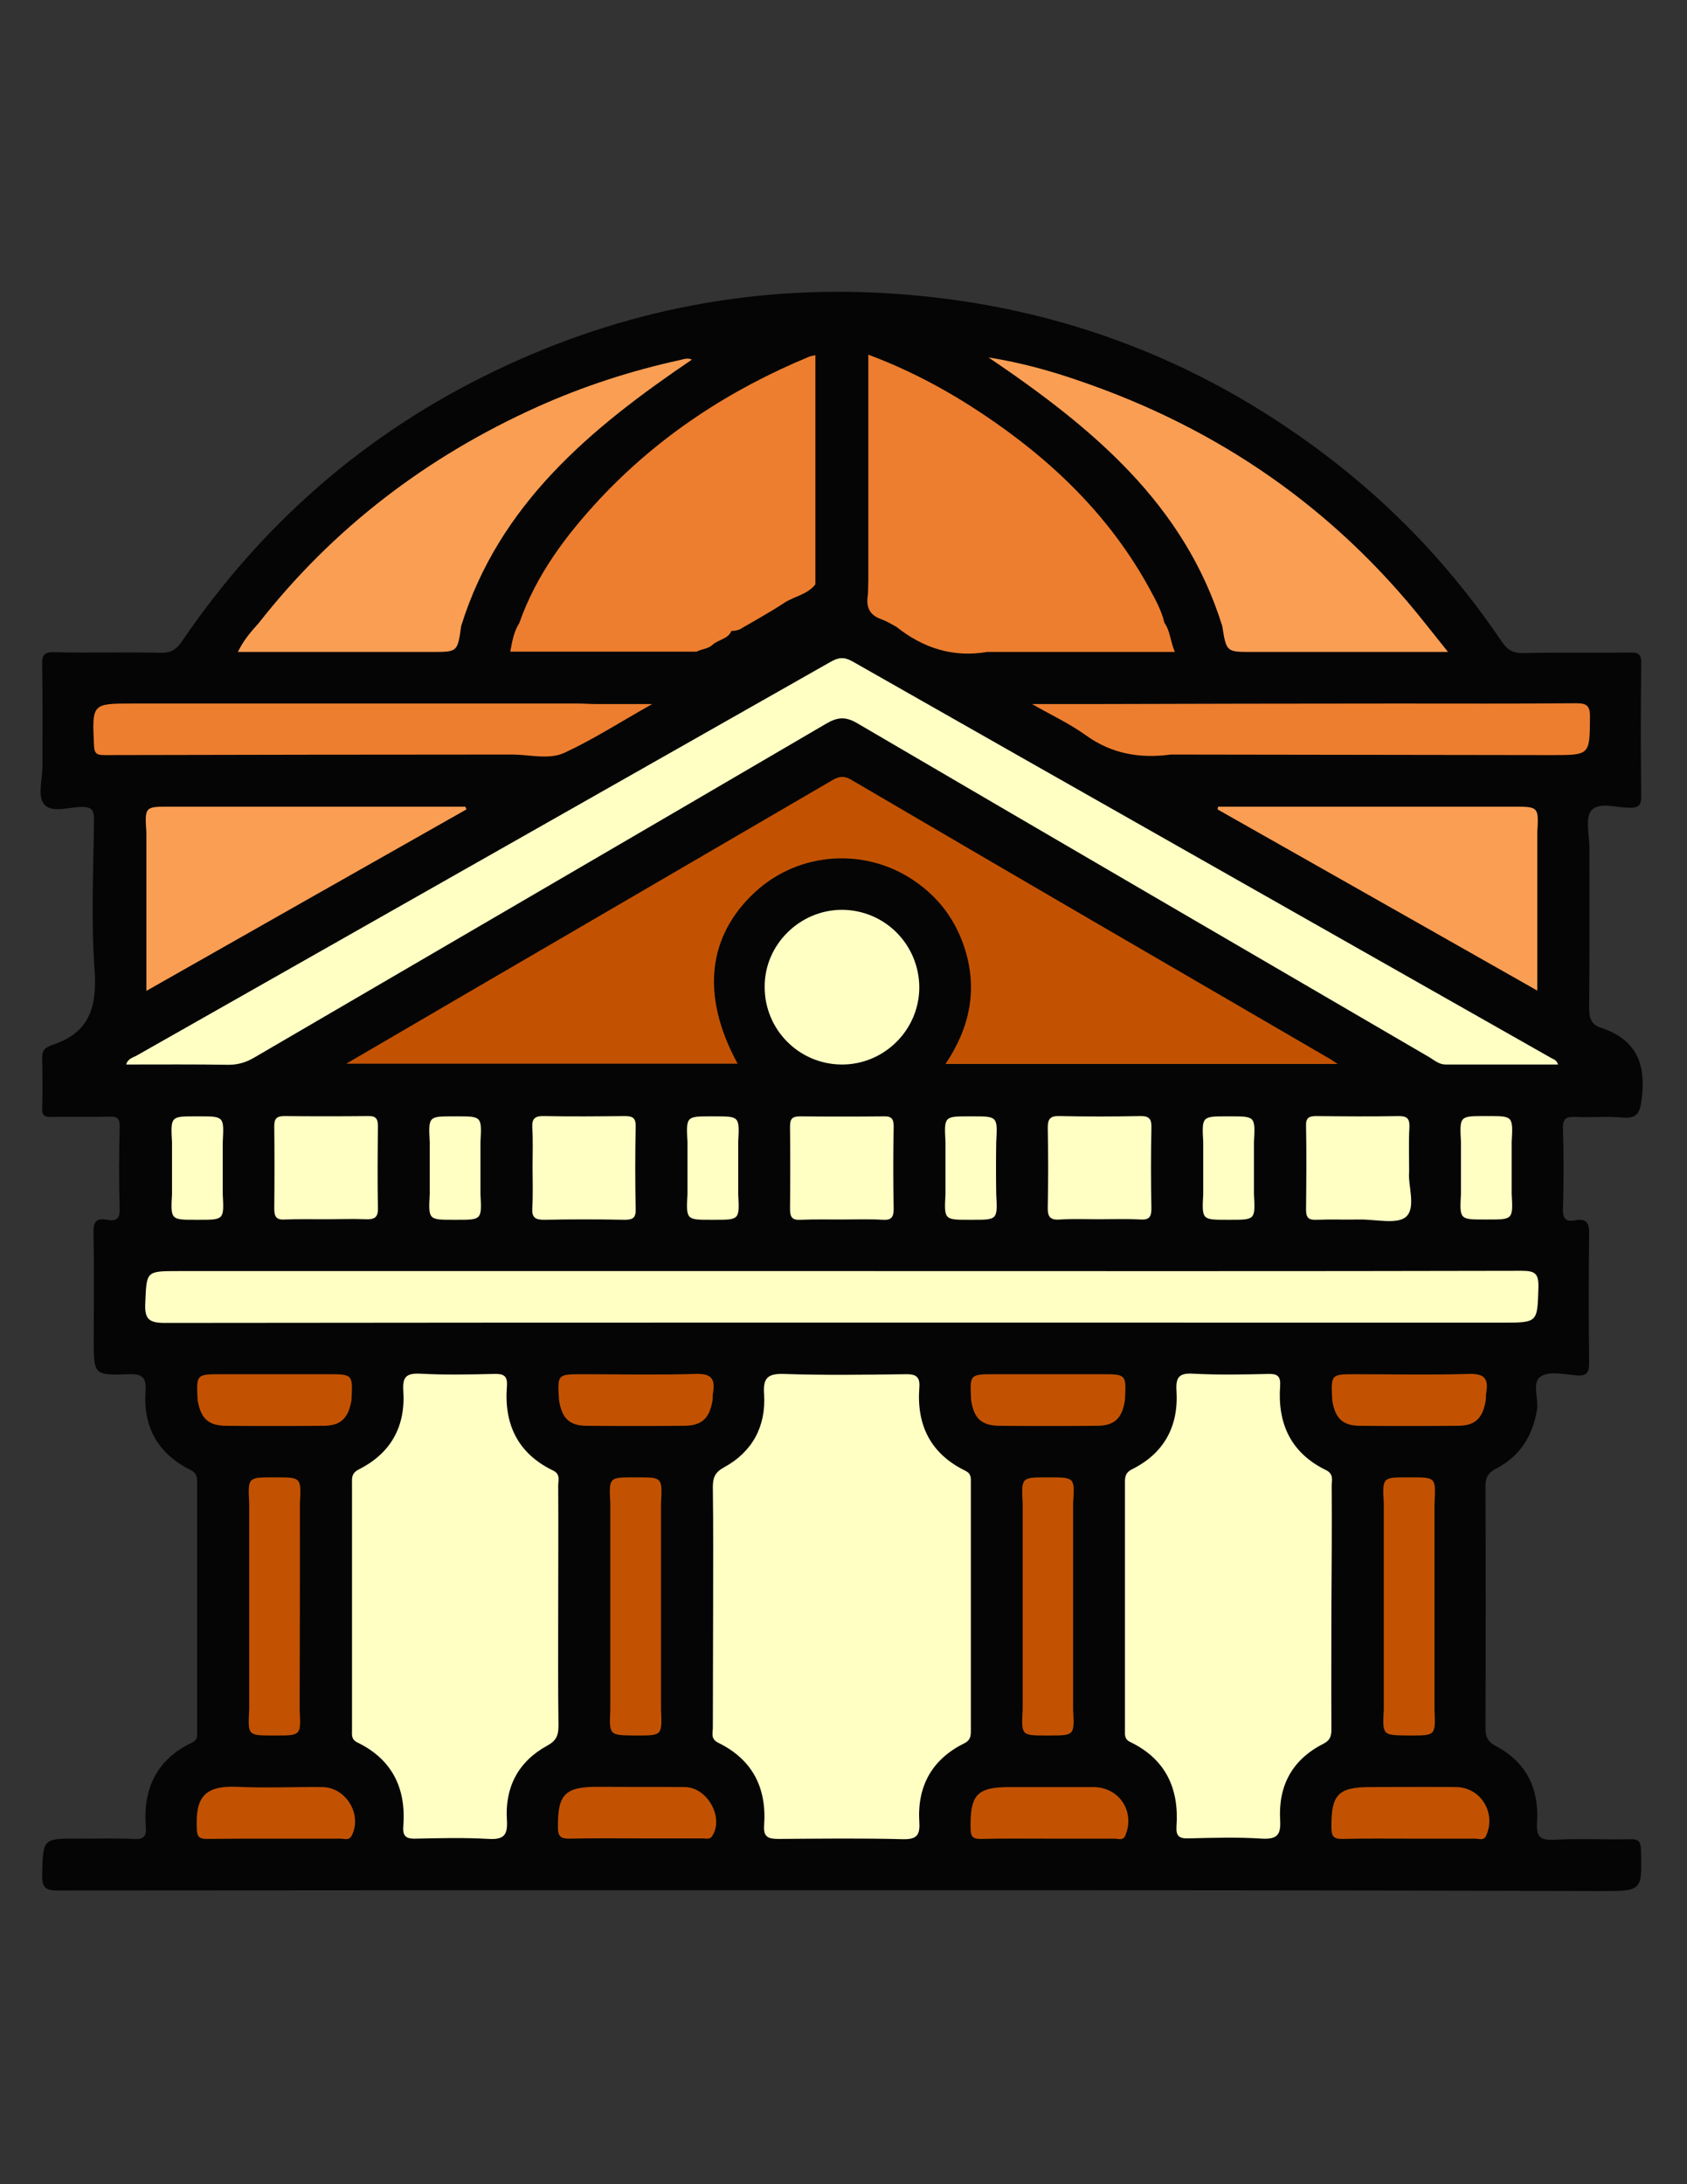 <?xml version="1.0" encoding="utf-8"?>
<!-- Generator: Adobe Illustrator 24.0.0, SVG Export Plug-In . SVG Version: 6.00 Build 0)  -->
<svg version="1.1" id="Layer_1" xmlns="http://www.w3.org/2000/svg" xmlns:xlink="http://www.w3.org/1999/xlink" x="0px" y="0px"
	 viewBox="0 0 612 792" style="enable-background:new 0 0 612 792;" xml:space="preserve">
<rect x="0" y="0" width="612" height="792" fill="#333333" stroke="none"/>
<path style="fill:#050505;" d="M305.2,685.4c-94.7,0-189.4,0-284.1,0.1c-4.3,0-5.9-0.8-5.8-5.6c0.3-13.2,0.1-13.3,13.2-13.2
	c6.6,0,13.3-0.2,19.9,0.1c3.5,0.2,4.8-0.6,4.5-4.4c-1.1-13.7,3.9-24.4,16.7-30.5c2.3-1.1,1.9-2.6,1.9-4.3c0-30,0-60,0-90
	c0-2,0-3.4-2.4-4.6c-11.7-5.8-17.2-15.5-16.3-28.4c0.3-5-0.9-6.5-6.2-6.3c-12.6,0.5-12.6,0.1-12.6-12.4c0-12.9,0.2-25.7-0.1-38.6
	c-0.1-4,0.8-5.8,5-5c3.5,0.7,4.7-0.6,4.5-4.3c-0.3-9.7-0.2-19.5,0-29.2c0.1-3-0.6-4.1-3.8-3.9c-7,0.2-14,0-21,0.1
	c-2.5,0.1-3.4-0.6-3.3-3.2c0.2-6,0.1-12.1,0-18.1c0-2,0.4-3.4,2.3-4.2c0.4-0.1,0.7-0.4,1-0.5c13.9-4.3,16.7-13.9,15.7-27.5
	c-1.3-18-0.4-36.2-0.2-54.3c0-3.5-0.8-4.6-4.4-4.6c-4.7,0-11.1,2.4-13.8-1.1c-2.3-2.9-0.5-9-0.5-13.7c0-12.3,0.1-24.6-0.1-36.8
	c-0.1-3.6,0.8-4.6,4.5-4.5c12.9,0.3,25.7-0.1,38.6,0.2c3.6,0.1,5.5-1.2,7.5-4c29.1-42.8,66.8-75.7,113.4-98.1
	c46.7-22.5,96-31.9,147.8-27.9c59.1,4.5,111.8,25.2,158.3,61.8c23.1,18.2,42.8,39.6,59.3,64c2.1,3.1,4.1,4.4,8,4.3
	c12.9-0.3,25.7,0,38.6-0.2c3.4-0.1,4.2,1,4.1,4.2c-0.2,16-0.2,32,0,47.9c0,3.4-1,4.2-4.2,4.2c-4.8,0-11.1-2.3-13.9,1
	c-2.3,2.8-0.7,8.9-0.7,13.6c0,19.3,0.1,38.6-0.1,57.9c0,3.5,0.6,6,4.1,7.2c12.6,4.1,16.6,12.6,15,25.6c-0.7,5.8-1.8,7.5-7.5,7
	c-5.4-0.5-10.9,0.1-16.4-0.2c-3.3-0.1-4.8,0.3-4.7,4.3c0.3,9.7,0.3,19.5,0,29.2c-0.1,3.5,1.2,4.6,4.3,4c4.6-0.9,5.3,1.3,5.2,5.4
	c-0.2,15.2-0.2,30.4,0,45.6c0.1,3.8-0.5,5.7-4.9,5.2c-4.2-0.4-9.5-1.6-12.6,0.4c-3.4,2.2-0.8,7.9-1.4,12
	c-1.5,9.4-6.1,16.8-14.6,21.3c-3,1.5-4.1,3.1-4.1,6.5c0.1,29.2,0.1,58.4,0,87.7c0,3.2,0.8,5,3.9,6.6c10.9,5.8,15.6,15.4,14.8,27.5
	c-0.3,5,0.8,6.7,6.2,6.4c9.1-0.5,18.3,0,27.5-0.2c3-0.1,3.9,0.7,4,3.8c0.4,15,0.5,15-14.4,15C489.1,685.4,397.2,685.4,305.2,685.4z"
	/>
<g>
	<path style="fill:#FA9E54;" d="M246.9,130.5c-17.9,3.9-35.2,9.5-51.9,17c-40,18-74,43.8-101.2,78.5c-2.8,3.1-5.5,6.2-7.5,10.4
		c23.9,0,47.2,0,70.5,0c9.2,0,9.2,0,10.5-9.4l0,0c13.8-44.3,47.1-71.8,83.7-96.6C249.5,129.7,248.2,130.2,246.9,130.5z"/>
	<path style="fill:#FA9E54;" d="M163.1,292.5c-33.8,0-67.7,0-101.5,0c-9.1,0-9.1,0-8.5,9.4c0,15.6,0,31.1,0,46.7l0,0c0,0,0,0,0,0
		c0,3.4,0,6.7,0,10.7c39.1-22.2,77.6-44,116.1-65.8c-0.1-0.3-0.2-0.6-0.4-1C166.9,292.5,165,292.5,163.1,292.5z"/>
	<path style="fill:#FA9E54;" d="M549.1,292.5c-34.1,0-68.2,0-102.3,0c-1.6,0-3.3,0-4.9,0c-0.1,0.3-0.1,0.7-0.2,1
		c38.6,21.8,77.1,43.7,116,65.7c0-4.1,0-7.4,0-10.7c0-15.6,0-31.1,0-46.7C558.2,292.6,558.2,292.5,549.1,292.5z"/>
	<path style="fill:#FA9E54;" d="M454,236.4c21.2,0,42.3,0,63.5,0c2.2,0,4.4,0,7.8,0c-3.3-4.1-5.8-7.3-8.3-10.4l0,0
		c-33-41.7-74.9-70.6-125.1-87.8c-10.4-3.6-20.9-6.6-33.3-8.6c37.7,25.5,71,53.1,84.8,97.4C444.9,236.4,444.9,236.4,454,236.4z"/>
</g>
<path style="fill:#ED7E2F;" d="M293.4,129.4c0.7-0.3,1.4-0.4,2.4-0.6c0,27.9,0,55.5,0,83.1c-2.9,3.7-7.6,4.3-11.3,6.7
	c-5.3,3.5-10.8,6.5-16.3,9.7c-1,0.3-1.9,0.5-2.9,0.5c-1.1,2.9-4.7,3.1-6.8,5c-1.6,1.5-3.9,1.5-5.8,2.5c-22.5,0-44.9,0-67.6,0
	c0.7-3.7,1.3-7.3,3.3-10.4c6.1-17.4,16.9-31.8,29.3-45.1C239.1,158,264.7,141.3,293.4,129.4z M209.5,255.1c-53.7,0-107.5,0-161.2,0
	c-15,0-14.9,0-14.2,15.2c0.1,2.9,1,3.5,3.7,3.5c49.5-0.1,98.9-0.2,148.4-0.2c6.2,0.1,13,1.9,18.5-0.6c10.6-4.9,20.5-11.3,31.9-17.7
	c-7.7,0-13.9,0-20,0C214.2,255.3,211.8,255.1,209.5,255.1z M571.9,255c-21.8,0.2-43.6,0.1-65.4,0.1c-37.4,0-74.8,0.1-112.1,0.2
	c-6.2,0-12.4,0-20,0c7.4,4.2,13.8,7.2,19.5,11.3c9.4,6.8,19.7,8.5,30.8,7c46.1,0.1,92.3,0.1,138.4,0.2c13.8,0,13.6,0,13.7-14
	C576.8,256,575.7,255,571.9,255z M422.4,225.8c-1-4.4-3.2-8.3-5.3-12.2c-14.5-26.6-35.7-46.9-60.6-63.5
	c-12.9-8.6-26.5-15.9-41.5-21.5c0,27.8,0,55,0,82.2c0,0,0,0,0,0c-0.1,1.7,0,3.5-0.2,5.2c-0.6,4.1,0.6,7,4.8,8.5
	c2,0.7,3.8,1.8,5.6,2.8c9.7,7.7,20.5,11.2,32.9,9.1c22.5,0,45,0,68.1,0C424.5,232.3,424.5,228.7,422.4,225.8z"/>
<path style="fill:#FFFFC4;" d="M258.7,582.5c0-14.4,0.1-28.8-0.1-43.2c0-3.4,0.7-5.4,4-7.2c10.3-5.6,15.3-14.8,14.6-26.5
	c-0.4-5.7,1-7.6,7.2-7.4c14.6,0.5,29.2,0.3,43.8,0.1c3.8-0.1,5.7,0.6,5.3,5c-1,13.6,4.2,23.9,16.7,30c2.2,1.1,2,2.6,2,4.3
	c0,30,0,60,0,90c0,2-0.2,3.5-2.5,4.6c-11.7,5.8-17,15.6-16.2,28.5c0.3,4.7-0.9,6.3-5.9,6.2c-15-0.4-30-0.2-45-0.1
	c-3.8,0-5.7-0.5-5.4-4.9c1-13.6-4.2-23.9-16.7-30c-2.8-1.4-1.9-3.6-1.9-5.5C258.6,611.7,258.7,597.1,258.7,582.5z M562.5,383.5
	c-84.4-47.9-168.9-95.7-253.3-143.7c-3-1.7-5.1-1.4-7.9,0.2c-83.9,47.6-167.9,95.2-251.8,142.8c-1.3,0.7-3.2,1.1-3.7,3.2
	c12.6,0,24.8-0.1,37.1,0.1c3.5,0,6.4-0.9,9.3-2.6c69.2-40.4,138.5-80.7,207.7-121.2c4-2.3,6.9-2.5,11-0.1
	c69.2,40.5,138.4,80.8,207.7,121.2c1.8,1.1,3.5,2.6,5.8,2.6c13.5,0,27.1,0,40.8,0C564.7,384.2,563.4,384.1,562.5,383.5z
	 M483.1,538.6c0-1.9,0.8-4.1-2-5.5c-12.8-6.2-17.7-16.9-16.7-30.6c0.2-3.3-0.8-4.4-4.2-4.3c-9.1,0.2-18.3,0.4-27.5-0.1
	c-5.1-0.3-6.2,1.5-5.9,6.2c0.8,12.9-4.5,22.7-16.2,28.5c-2.2,1.1-2.5,2.6-2.5,4.6c0,30,0,60,0,90c0,1.7-0.2,3.3,2,4.3
	c12.8,6.2,17.7,16.9,16.7,30.6c-0.2,3.3,0.8,4.4,4.2,4.3c9-0.2,17.9-0.5,26.9,0.1c5.7,0.3,6.8-1.7,6.5-6.8
	c-0.7-12.4,4.4-21.9,15.7-27.6c2.7-1.4,2.9-3.1,2.9-5.5c-0.1-14.8,0-29.6,0-44.4C483.1,567.8,483.2,553.2,483.1,538.6z M202.5,538.7
	c0-1.9,0.9-4.2-1.9-5.5c-12.8-6.2-17.8-16.8-16.7-30.6c0.3-3.9-1.4-4.5-4.7-4.4c-9,0.2-17.9,0.4-26.9-0.1c-5-0.2-6.3,1.3-6,6.1
	c0.9,12.9-4.4,22.7-16.1,28.6c-2.2,1.1-2.6,2.5-2.5,4.6c0,30,0,60,0,90c0,1.7-0.3,3.3,1.9,4.4c12.8,6.2,17.8,16.8,16.7,30.5
	c-0.3,3.9,1.4,4.5,4.7,4.4c8.8-0.2,17.5-0.4,26.3,0.1c5.5,0.3,6.9-1.4,6.6-6.7c-0.8-11.9,4-21.3,14.6-27.1c3.3-1.8,4.1-3.7,4.1-7.2
	c-0.2-14.4-0.1-28.8-0.1-43.2C202.5,567.9,202.6,553.3,202.5,538.7z M64.7,460.9c-11.8,0-11.5,0-12,11.6c-0.3,5.9,1.4,7.2,7.2,7.2
	c161.7-0.2,323.3-0.1,485-0.1c13.1,0,12.8,0,13.2-12.8c0.1-4.9-1.1-6-6-6c-82,0.2-164,0.1-246,0.1
	C225.6,460.9,145.2,460.9,64.7,460.9z M277.4,357.7c-0.1,15.6,12.4,28.2,27.9,28.3c15.5,0.1,28.2-12.6,28.2-28
	c-0.1-15.6-12.6-28.1-28.2-28.1C290.1,330,277.4,342.5,277.4,357.7z M226.6,404.7c-9.7,0.1-19.5,0.2-29.2,0
	c-3.2-0.1-4.5,0.8-4.3,4.2c0.3,4.7,0.1,9.3,0.1,14c0,5.1,0.2,10.1-0.1,15.2c-0.2,3.4,1.1,4.2,4.3,4.2c9.7-0.2,19.5-0.2,29.2,0
	c3,0,4.1-0.7,4-3.9c-0.2-9.9-0.2-19.8,0-29.8C230.7,405.4,229.6,404.7,226.6,404.7z M324.2,408.5c0-2.7-0.7-3.8-3.6-3.7
	c-10.1,0.1-20.2,0.1-30.4,0c-2.9,0-3.6,1-3.6,3.7c0.1,9.9,0.1,19.8,0,29.8c0,3,0.7,4.2,3.9,4c4.9-0.2,9.7-0.1,14.6-0.1
	c5.1,0,10.1-0.2,15.2,0.1c3.2,0.2,3.9-1.1,3.9-4C324,428.3,324,418.4,324.2,408.5z M413.5,404.7c-9.7,0.2-19.5,0.2-29.2,0
	c-3.4-0.1-4.2,1.1-4.2,4.3c0.2,9.5,0.2,19.1,0,28.6c-0.1,3.5,0.7,4.9,4.5,4.6c4.6-0.3,9.3-0.1,14-0.1c5.1,0,10.1-0.2,15.2,0.1
	c3.2,0.2,3.9-1.1,3.9-4c-0.2-9.7-0.2-19.5,0-29.2C417.8,405.8,417,404.6,413.5,404.7z M511.2,424.9c0-6.1-0.2-11.2,0.1-16.2
	c0.1-3.1-0.8-4-3.9-4c-9.9,0.2-19.8,0.1-29.8,0c-2.6,0-3.9,0.5-3.8,3.5c0.2,10.1,0.1,20.2,0,30.4c0,2.8,0.8,3.8,3.6,3.7
	c5.2-0.2,10.5,0,15.8-0.1c5.8-0.1,13.6,1.9,16.9-1C513.8,437.8,510.7,429.8,511.2,424.9z M137.1,408.4c0-2.7-0.7-3.8-3.6-3.7
	c-10.1,0.1-20.2,0.1-30.4,0c-2.9,0-3.6,1.1-3.6,3.7c0.1,9.9,0.1,19.8,0,29.8c0,3,0.7,4.2,3.9,4c4.9-0.2,9.7-0.1,14.6-0.1
	c4.9,0,9.7-0.2,14.6,0c3,0.1,4.6-0.4,4.5-4C136.9,428.3,137,418.4,137.1,408.4z M361.4,414.2c0.5-9.4,0.5-9.4-8.6-9.4
	c-0.4,0-0.8,0-1.2,0c-9.1,0-9.1,0-8.6,9.4c0,6.2,0,12.4,0,18.7c-0.5,9.4-0.5,9.4,8.6,9.4c0.4,0,0.8,0,1.2,0c9.1,0,9.1,0,8.6-9.4
	C361.3,426.6,361.3,420.4,361.4,414.2z M267.8,414.2c0.5-9.4,0.5-9.4-8.6-9.4c-0.4,0-0.8,0-1.2,0c-9.1,0-9.1,0-8.6,9.4
	c0,6.2,0,12.4,0,18.7c-0.5,9.4-0.5,9.4,8.6,9.4c0.4,0,0.8,0,1.2,0c9.1,0,9.1,0,8.6-9.4C267.8,426.6,267.8,420.4,267.8,414.2z
	 M174.3,414.2c0.5-9.4,0.5-9.4-8.6-9.4c-0.4,0-0.8,0-1.2,0c-9.1,0-9.1,0-8.6,9.4c0,6.2,0,12.4,0,18.7c-0.5,9.4-0.5,9.4,8.6,9.4
	c0.4,0,0.8,0,1.2,0c9.1,0,9.1,0,8.6-9.4C174.3,426.6,174.3,420.4,174.3,414.2z M80.8,414.2c0.5-9.4,0.5-9.4-8.6-9.4
	c-0.4,0-0.8,0-1.2,0c-9.1,0-9.1,0-8.6,9.4c0,6.2,0,12.4,0,18.7c-0.5,9.4-0.5,9.4,8.6,9.4c0.4,0,0.8,0,1.2,0c9.1,0,9.1,0,8.6-9.4
	C80.8,426.6,80.8,420.4,80.8,414.2z M454.9,414.2c0.5-9.4,0.5-9.4-8.6-9.4c-0.4,0-0.8,0-1.2,0c-9.1,0-9.1,0-8.6,9.4
	c0,6.2,0,12.4,0,18.7c-0.5,9.4-0.5,9.4,8.6,9.4c0.4,0,0.8,0,1.2,0c9.1,0,9.1,0,8.6-9.4C454.9,426.6,454.9,420.4,454.9,414.2z
	 M548.4,432.8c0-6.2,0-12.4,0-18.7c0.5-9.4,0.5-9.4-8.6-9.4c-0.4,0-0.8,0-1.2,0c-9.1,0-9.1,0-8.6,9.4c0,6.2,0,12.4,0,18.7
	c-0.5,9.4-0.5,9.4,8.6,9.4c0.4,0,0.8,0,1.2,0C548.9,442.2,548.9,442.2,548.4,432.8z"/>
<path style="fill:#C25202;" d="M343,385.8c8.8-13.1,11.8-27,6.9-42.1c-3.3-10.2-9.4-18.3-18.2-24.3c-17.8-12.2-41.8-10.6-57.7,4
	c-17.4,16-19.8,37.8-6.4,62.3c-47.1,0-94,0-142,0c14.8-8.6,28.6-16.7,42.5-24.8c44.3-25.8,88.7-51.7,133-77.5
	c2.5-1.5,4.5-2.6,7.8-0.6c57.8,33.9,115.8,67.6,173.8,101.3c0.6,0.3,1.1,0.8,2.6,1.7C437.3,385.8,390.5,385.8,343,385.8z M396.6,648
	c-10.1,0-20.2,0-30.3,0c-11.9,0-14.4,2.8-14.2,14.9c0,3.1,0.8,4,3.9,3.9c8-0.2,15.9-0.1,23.9-0.1c8.2,0,16.3,0,24.5,0
	c1.3,0,3.1,0.9,3.9-1.3C411.8,656.8,406,648,396.6,648z M528.1,648c-10.3-0.1-20.7,0-31,0c-11.7,0-14.2,2.8-14.1,14.6
	c0,3.3,0.8,4.3,4.2,4.2c8-0.2,16-0.1,24-0.1c8,0,16,0,24,0c1.4,0,3.1,0.9,4-1.2C542.8,657.2,537.1,648,528.1,648z M116.8,648
	c-10.3-0.1-20.6,0.4-30.9-0.1c-12.3-0.5-15,4.4-14.5,15.4c0.1,2.9,1.1,3.5,3.7,3.5c8.1-0.1,16.3-0.1,24.5-0.1c8,0,15.9,0,23.9,0
	c1.4,0,3.1,0.8,4.1-1.1C131.5,657.9,125.5,648,116.8,648z M248.5,648c-10.5-0.1-21,0-31.6-0.1c-12.1,0-14.6,2.8-14.5,14.8
	c0,3.6,1.4,4,4.4,4c7.8-0.2,15.6-0.1,23.4-0.1c8.2,0,16.4,0,24.5,0c1.3,0,2.8,0.6,3.7-0.9C262.7,659,256.6,648.1,248.5,648z
	 M483.3,507.7c1,6.6,3.8,9.3,10.1,9.3c11.8,0.1,23.6,0.1,35.4,0c6.4,0,9.1-2.7,10.2-9.3c0.1-1,0-2,0.2-2.9c0.9-5.3-1.2-6.8-6.5-6.6
	c-13.6,0.4-27.3,0.1-40.9,0.1C482.8,498.3,482.8,498.3,483.3,507.7z M258.5,507.7c0.1-1,0-2,0.2-2.9c0.9-5.3-1.2-6.8-6.5-6.6
	c-13.6,0.4-27.3,0.1-40.9,0.1c-9.1,0-9.1,0-8.5,9.4c1,6.6,3.8,9.3,10.1,9.3c11.8,0.1,23.6,0.1,35.4,0
	C254.7,516.9,257.4,514.3,258.5,507.7z M408.1,507.7c0.5-9.4,0.5-9.4-8.6-9.4c-12.9,0-25.7,0-38.6,0c-9.1,0-9.1,0-8.6,9.4
	c1,6.6,3.7,9.2,10.2,9.3c11.8,0.1,23.6,0.1,35.4,0C404.3,517,407.1,514.3,408.1,507.7z M81.9,517c11.8,0.1,23.6,0.1,35.4,0
	c6.3,0,9.1-2.7,10.2-9.3c0.5-9.4,0.5-9.4-8.6-9.4c-12.9,0-25.7,0-38.6,0c-9.1,0-9.1,0-8.6,9.4C72.8,514.3,75.5,516.9,81.9,517z
	 M108.8,545.1c0.5-9.4,0.5-9.4-8.9-9.4c-0.2,0-0.4,0-0.6,0c-9.4,0-9.4,0-8.9,9.4c0,24.9,0,49.8,0,74.8c-0.5,9.4-0.5,9.4,8.5,9.4
	c0.4,0,0.8,0,1.2,0c9.1,0,9.1,0,8.6-9.4C108.8,595,108.8,570,108.8,545.1z M380.5,535.7c-0.2,0-0.4,0-0.6,0c-9.4,0-9.4,0-8.9,9.4
	c0,24.9,0,49.8,0,74.8c-0.5,9.4-0.5,9.4,8.5,9.4c0.4,0,0.8,0,1.2,0c9.1,0,9.1,0,8.6-9.4c0-24.9,0-49.8,0-74.8
	C389.9,535.7,389.9,535.7,380.5,535.7z M230,629.3c0.4,0,0.8,0,1.2,0c9,0,9,0,8.6-9.4c0-24.9,0-49.8,0-74.8c0.5-9.4,0.5-9.4-8.6-9.4
	c-0.4,0-0.8,0-1.2,0c-9.1,0-9.1,0-8.6,9.4c0,24.9,0,49.8,0,74.8C221,629.2,221,629.2,230,629.3z M510.6,629.3c0.4,0,0.8,0,1.2,0
	c9,0,9,0,8.6-9.4c0-24.9,0-49.8,0-74.8c0.5-9.4,0.5-9.4-8.6-9.4c-0.4,0-0.8,0-1.2,0c-9.1,0-9.1,0-8.6,9.4c0,24.9,0,49.8,0,74.8
	C501.5,629.2,501.5,629.2,510.6,629.3z"/>
</svg>
